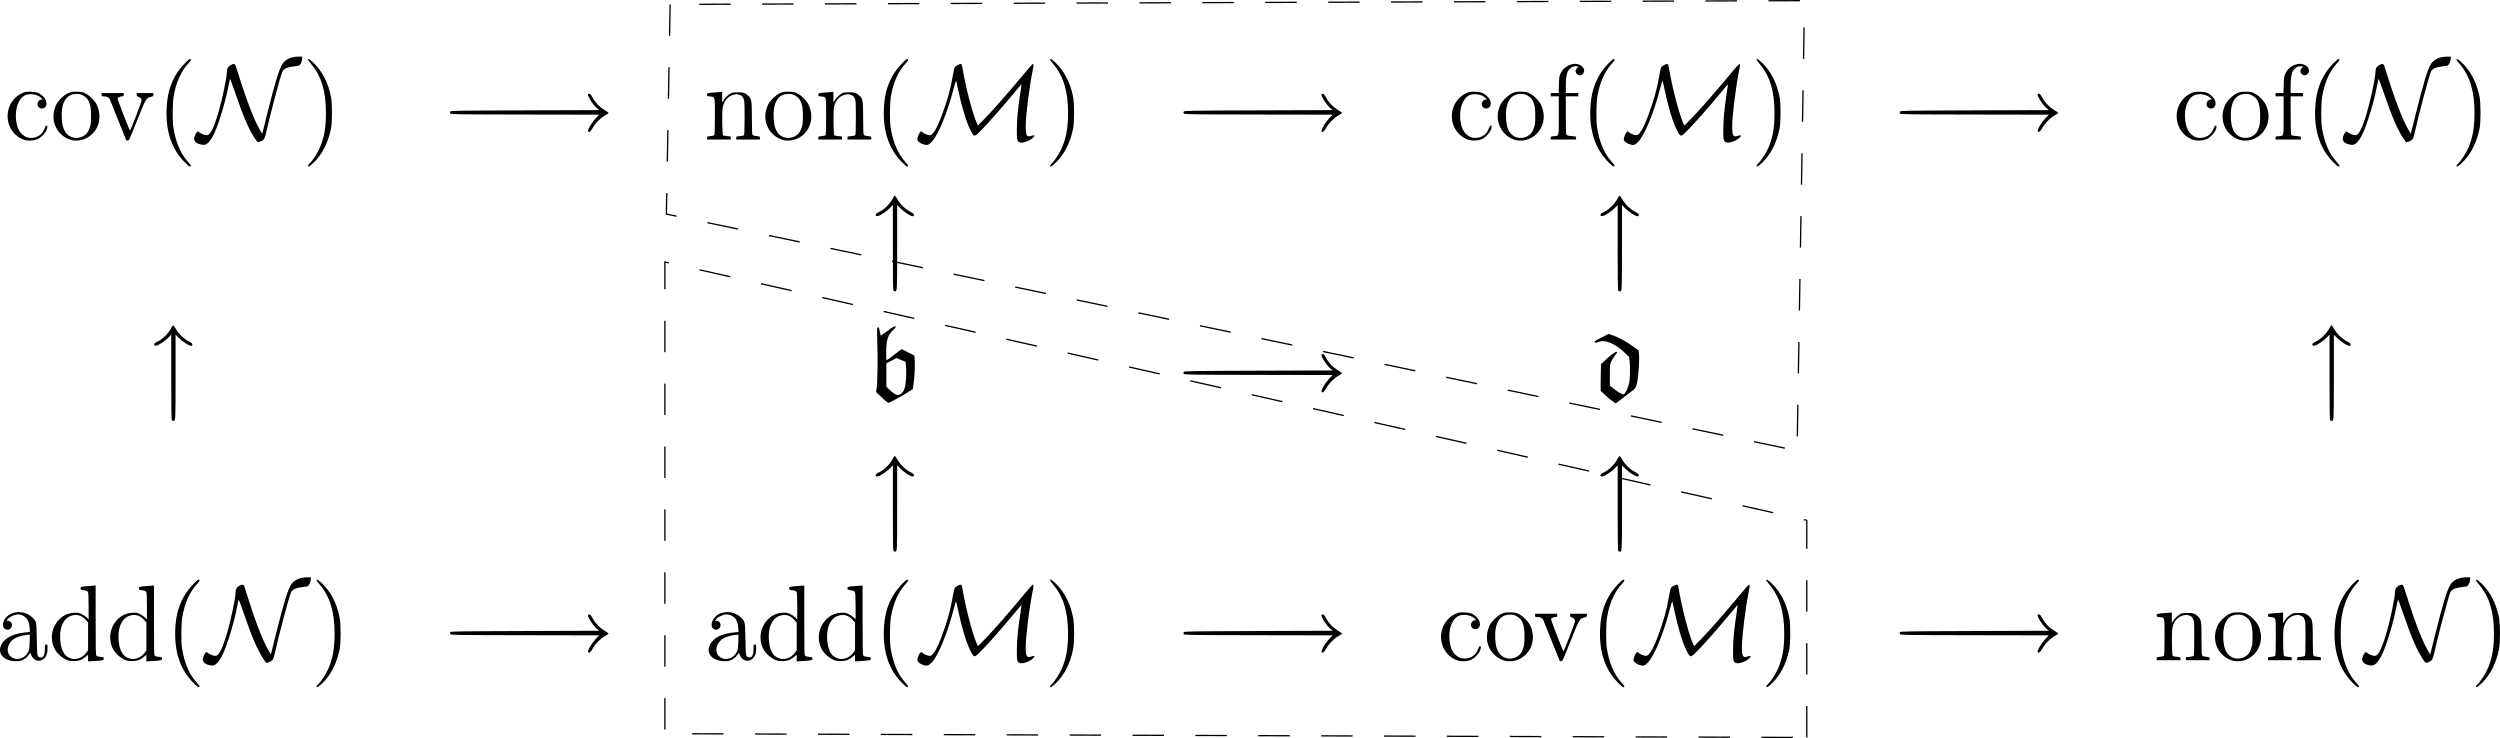 <?xml version="1.0" encoding="UTF-8" standalone="no"?>
<!-- Created with Inkscape (http://www.inkscape.org/) -->
<svg
   xmlns:dc="http://purl.org/dc/elements/1.1/"
   xmlns:cc="http://creativecommons.org/ns#"
   xmlns:rdf="http://www.w3.org/1999/02/22-rdf-syntax-ns#"
   xmlns:svg="http://www.w3.org/2000/svg"
   xmlns="http://www.w3.org/2000/svg"
   xmlns:sodipodi="http://sodipodi.sourceforge.net/DTD/sodipodi-0.dtd"
   xmlns:inkscape="http://www.inkscape.org/namespaces/inkscape"
   width="1907.87"
   height="563.286"
   id="svg2"
   inkscape:label="Pozadí"
   sodipodi:version="0.32"
   inkscape:version="0.46"
   version="1.0"
   sodipodi:docname="cichon-2.svg"
   inkscape:output_extension="org.inkscape.output.svg.inkscape">
  <defs
     id="defs3">
    <inkscape:perspective
       sodipodi:type="inkscape:persp3d"
       inkscape:vp_x="0 : 526.18109 : 1"
       inkscape:vp_y="0 : 1000 : 0"
       inkscape:vp_z="744.09448 : 526.18109 : 1"
       inkscape:persp3d-origin="372.04724 : 350.78739 : 1"
       id="perspective9" />
  </defs>
  <sodipodi:namedview
     id="base"
     pagecolor="#ffffff"
     bordercolor="#666666"
     borderopacity="1.0"
     inkscape:pageopacity="0.0"
     inkscape:pageshadow="2"
     inkscape:zoom="0.35"
     inkscape:cx="-77.75012"
     inkscape:cy="526.18109"
     inkscape:document-units="px"
     inkscape:current-layer="layer1"
     showgrid="false"
     inkscape:window-width="1280"
     inkscape:window-height="811"
     inkscape:window-x="0"
     inkscape:window-y="20"
     borderlayer="false" />
  <g
     inkscape:label="Vrstva 1"
     inkscape:groupmode="layer"
     id="layer1"
     transform="translate(859.982,-171.862)">
    <path
       style="fill:#000000"
       d="M -712.323,693.102 C -722.245,683.15 -726.846,669.853 -726.265,652.811 C -725.868,641.137 -723.303,632.428 -717.829,624.164 C -715.364,620.444 -709.556,614.271 -708.519,614.271 C -707.176,614.271 -707.452,615.236 -709.382,617.282 C -715.238,623.495 -719.063,632.013 -720.89,642.918 C -721.739,647.988 -721.856,661.552 -721.093,666.413 C -719.319,677.701 -715.625,686.43 -710.027,692.564 C -707.52,695.31 -707.122,696.296 -708.519,696.296 C -708.86,696.296 -710.571,694.859 -712.323,693.102 z M -618.408,695.759 C -618.408,695.463 -617.743,694.582 -616.931,693.801 C -614.631,691.59 -610.893,685.726 -609.185,681.653 C -605.934,673.898 -604.651,666.436 -604.65,655.284 C -604.648,638.818 -608.121,627.329 -615.897,618.088 C -617.278,616.446 -618.408,614.916 -618.408,614.687 C -618.408,613.607 -616.817,614.53 -614.046,617.217 C -607.413,623.648 -602.955,632.339 -600.812,643.013 C -599.746,648.325 -599.765,662.507 -600.844,667.649 C -603.104,678.41 -607.535,687.038 -614.046,693.351 C -616.923,696.14 -618.408,696.96 -618.408,695.759 z M -171.538,693.102 C -181.459,683.15 -186.061,669.853 -185.48,652.811 C -185.083,641.137 -182.518,632.428 -177.043,624.164 C -174.579,620.444 -168.77,614.271 -167.734,614.271 C -166.391,614.271 -166.667,615.236 -168.596,617.282 C -174.453,623.495 -178.277,632.013 -180.105,642.918 C -180.954,647.988 -181.071,661.552 -180.307,666.413 C -178.534,677.701 -174.84,686.43 -169.242,692.564 C -166.735,695.31 -166.337,696.296 -167.734,696.296 C -168.074,696.296 -169.786,694.859 -171.538,693.102 z M -58.662,695.759 C -58.662,695.463 -57.997,694.582 -57.185,693.801 C -54.886,691.59 -51.147,685.726 -49.44,681.653 C -46.189,673.898 -44.905,666.436 -44.904,655.284 C -44.902,638.818 -48.376,627.329 -56.151,618.088 C -57.532,616.446 -58.662,614.916 -58.662,614.687 C -58.662,613.607 -57.071,614.53 -54.3,617.217 C -47.667,623.648 -43.209,632.339 -41.067,643.013 C -40.001,648.325 -40.019,662.507 -41.099,667.649 C -43.358,678.41 -47.79,687.038 -54.3,693.351 C -57.177,696.14 -58.662,696.96 -58.662,695.759 z M 375.018,693.102 C 365.096,683.15 360.495,669.853 361.076,652.811 C 361.473,641.137 364.038,632.428 369.512,624.164 C 371.977,620.444 377.785,614.271 378.822,614.271 C 380.165,614.271 379.889,615.236 377.959,617.282 C 372.103,623.495 368.279,632.013 366.451,642.918 C 365.602,647.988 365.485,661.552 366.248,666.413 C 368.022,677.701 371.716,686.43 377.314,692.564 C 379.821,695.31 380.219,696.296 378.822,696.296 C 378.481,696.296 376.77,694.859 375.018,693.102 z M 487.894,695.759 C 487.894,695.463 488.558,694.582 489.371,693.801 C 491.67,691.59 495.408,685.726 497.116,681.653 C 500.367,673.898 501.651,666.436 501.652,655.284 C 501.654,638.818 498.18,627.329 490.405,618.088 C 489.024,616.446 487.894,614.916 487.894,614.687 C 487.894,613.607 489.484,614.53 492.255,617.217 C 498.888,623.648 503.347,632.339 505.489,643.013 C 506.555,648.325 506.537,662.507 505.457,667.649 C 503.198,678.41 498.766,687.038 492.255,693.351 C 489.379,696.14 487.894,696.96 487.894,695.759 z M 935.588,693.102 C 925.666,683.15 921.065,669.853 921.646,652.811 C 922.043,641.137 924.608,632.428 930.083,624.164 C 932.547,620.444 938.356,614.271 939.392,614.271 C 940.735,614.271 940.459,615.236 938.529,617.282 C 932.673,623.495 928.849,632.013 927.021,642.918 C 926.172,647.988 926.055,661.552 926.818,666.413 C 928.592,677.701 932.286,686.43 937.884,692.564 C 940.391,695.31 940.789,696.296 939.392,696.296 C 939.051,696.296 937.34,694.859 935.588,693.102 z M 1029.503,695.759 C 1029.503,695.463 1030.168,694.582 1030.98,693.801 C 1033.28,691.59 1037.018,685.726 1038.726,681.653 C 1041.977,673.898 1043.26,666.436 1043.261,655.284 C 1043.263,638.818 1039.79,627.329 1032.014,618.088 C 1030.633,616.446 1029.503,614.916 1029.503,614.687 C 1029.503,613.607 1031.094,614.53 1033.865,617.217 C 1040.498,623.648 1044.957,632.339 1047.099,643.013 C 1048.165,648.325 1048.146,662.507 1047.067,667.649 C 1044.807,678.41 1040.376,687.038 1033.865,693.351 C 1030.989,696.14 1029.503,696.96 1029.503,695.759 z M -701.325,679.159 C -703.996,678.337 -705.539,676.468 -705.171,674.502 C -704.812,672.592 -703.443,669.938 -702.66,669.638 C -702.318,669.507 -701.626,669.788 -701.121,670.262 C -700.038,671.28 -697.093,672.389 -695.477,672.389 C -693.037,672.389 -690.494,667.483 -687.037,656.108 C -684.051,646.285 -680.242,628.411 -680.233,624.178 C -680.227,621.648 -679.419,620.081 -677.553,618.988 C -675.084,617.541 -674.046,617.753 -673.398,619.836 C -665.746,644.452 -659.821,660.139 -655.192,668.036 L -653.274,671.309 L -649.656,656.763 C -643.57,632.292 -640.363,621.803 -637.769,617.888 C -635.482,614.434 -631.176,612.468 -625.827,612.436 L -622.736,612.417 L -622.81,614.128 C -622.908,616.397 -624.334,619.155 -625.523,619.376 C -626.03,619.47 -628.022,619.751 -629.949,619.999 C -634.298,620.56 -636.904,621.807 -637.837,623.773 C -639.322,626.9 -647.664,658.281 -650.377,670.947 C -650.765,672.76 -651.426,674.733 -651.846,675.331 C -652.564,676.355 -655.249,677.748 -656.503,677.748 C -656.817,677.748 -657.995,676.31 -659.121,674.553 C -663.759,667.316 -667.797,657.877 -673.888,640.033 C -675.977,633.912 -677.787,629.182 -677.909,629.522 C -678.031,629.862 -678.715,633.108 -679.428,636.736 C -681.656,648.061 -687.045,665.465 -690.342,671.977 C -693.046,677.319 -695.57,679.836 -698.165,679.778 C -698.845,679.764 -700.267,679.485 -701.325,679.159 z M -155.116,679.424 C -157.016,678.845 -158.809,677.74 -159.462,676.743 C -160.003,675.918 -160.031,675.461 -159.634,673.969 C -159.055,671.791 -157.705,669.504 -156.998,669.504 C -156.712,669.504 -156.152,669.864 -155.754,670.304 C -154.965,671.176 -151.809,672.389 -150.331,672.389 C -148.106,672.389 -145.122,667.509 -141.509,657.957 C -137.096,646.294 -134.536,637.11 -132.836,626.843 C -132.348,623.896 -131.68,621.061 -131.352,620.543 C -130.631,619.404 -127.415,617.766 -126.551,618.098 C -126.205,618.23 -125.802,619.124 -125.642,620.116 C -123.261,634.805 -118.003,655.26 -114.658,662.845 L -113.687,665.048 L -107.705,658.929 C -101.812,652.9 -90.204,639.625 -78.3,625.297 C -74.956,621.273 -72.065,617.981 -71.874,617.981 C -71.178,617.981 -71.115,619.152 -71.668,621.794 C -74.381,634.734 -77.21,657.307 -77.21,666.005 C -77.21,672.707 -76.352,674.104 -72.979,672.891 C -69.649,671.694 -69.819,673.242 -73.275,675.587 C -75.743,677.263 -79.269,678.33 -81.164,677.974 C -83.756,677.488 -84.015,676.557 -83.982,667.871 C -83.951,660.044 -83.165,651.96 -81.204,639.312 C -80.685,635.968 -80.383,633.372 -80.532,633.541 C -80.682,633.711 -83.369,636.911 -86.505,640.651 C -96.819,652.956 -104.481,661.679 -109.911,667.303 C -116.656,674.286 -116.485,674.269 -119.484,668.301 C -122.677,661.947 -125.98,650.994 -128.939,636.942 C -129.536,634.108 -130.132,631.418 -130.265,630.965 C -130.413,630.456 -131.258,633.061 -132.47,637.766 C -136.984,655.283 -144.125,672.49 -148.935,677.439 C -151.351,679.926 -152.38,680.256 -155.116,679.424 z M 391.44,679.424 C 389.539,678.845 387.747,677.74 387.094,676.743 C 386.553,675.918 386.525,675.461 386.921,673.969 C 387.501,671.791 388.851,669.504 389.558,669.504 C 389.844,669.504 390.404,669.864 390.802,670.304 C 391.591,671.176 394.747,672.389 396.225,672.389 C 398.45,672.389 401.433,667.509 405.047,657.957 C 409.46,646.294 412.019,637.11 413.72,626.843 C 414.208,623.896 414.876,621.061 415.204,620.543 C 415.924,619.404 419.14,617.766 420.005,618.098 C 420.351,618.23 420.753,619.124 420.914,620.116 C 423.295,634.805 428.553,655.26 431.898,662.845 L 432.869,665.048 L 438.85,658.929 C 444.744,652.9 456.352,639.625 468.256,625.297 C 471.599,621.273 474.491,617.981 474.681,617.981 C 475.378,617.981 475.441,619.152 474.888,621.794 C 472.175,634.734 469.345,657.307 469.345,666.005 C 469.345,672.707 470.204,674.104 473.577,672.891 C 476.906,671.694 476.737,673.242 473.281,675.587 C 470.813,677.263 467.287,678.33 465.392,677.974 C 462.8,677.488 462.54,676.557 462.574,667.871 C 462.605,660.044 463.391,651.96 465.352,639.312 C 465.871,635.968 466.173,633.372 466.023,633.541 C 465.874,633.711 463.187,636.911 460.051,640.651 C 449.736,652.956 442.075,661.679 436.644,667.303 C 429.9,674.286 430.071,674.269 427.072,668.301 C 423.879,661.947 420.576,650.994 417.617,636.942 C 417.02,634.108 416.423,631.418 416.291,630.965 C 416.143,630.456 415.298,633.061 414.085,637.766 C 409.571,655.283 402.431,672.49 397.621,677.439 C 395.204,679.926 394.176,680.256 391.44,679.424 z M 946.586,679.159 C 943.915,678.337 942.372,676.468 942.74,674.502 C 943.099,672.592 944.468,669.938 945.251,669.638 C 945.593,669.507 946.285,669.788 946.79,670.262 C 947.873,671.28 950.818,672.389 952.434,672.389 C 954.874,672.389 957.417,667.483 960.875,656.108 C 963.86,646.285 967.669,628.411 967.678,624.178 C 967.684,621.648 968.492,620.081 970.358,618.988 C 972.827,617.541 973.865,617.753 974.513,619.836 C 982.165,644.452 988.09,660.139 992.719,668.036 L 994.637,671.309 L 998.255,656.763 C 1004.341,632.292 1007.548,621.803 1010.142,617.888 C 1012.429,614.434 1016.735,612.468 1022.084,612.436 L 1025.175,612.417 L 1025.101,614.128 C 1025.003,616.397 1023.577,619.155 1022.388,619.376 C 1021.881,619.47 1019.889,619.751 1017.962,619.999 C 1013.613,620.56 1011.008,621.807 1010.074,623.773 C 1008.589,626.9 1000.248,658.281 997.534,670.947 C 997.146,672.76 996.485,674.733 996.065,675.331 C 995.347,676.355 992.662,677.748 991.408,677.748 C 991.094,677.748 989.916,676.31 988.79,674.553 C 984.152,667.316 980.114,657.877 974.023,640.033 C 971.934,633.912 970.124,629.182 970.002,629.522 C 969.88,629.862 969.196,633.108 968.483,636.736 C 966.255,648.061 960.866,665.465 957.569,671.977 C 954.865,677.319 952.342,679.836 949.746,679.778 C 949.066,679.764 947.644,679.485 946.586,679.159 z M -853.146,675.677 C -860.483,673.339 -862.184,666.737 -856.931,660.99 C -853.604,657.349 -848.033,655.194 -840.003,654.442 L -837.165,654.176 L -837.385,650.97 C -837.509,649.151 -837.95,646.983 -838.403,645.959 C -839.958,642.442 -843.747,640.272 -847.359,640.831 C -849.773,641.204 -853.197,642.985 -854.195,644.386 L -855.057,645.597 L -854.054,645.597 C -852.314,645.597 -850.879,647.084 -850.879,648.888 C -850.879,651.019 -852.847,652.809 -854.766,652.425 C -857.878,651.803 -858.652,648.297 -856.491,644.609 C -852.506,637.809 -841.538,637.037 -835.275,643.115 C -832.12,646.177 -832.15,646.034 -831.919,659.406 C -831.698,672.196 -831.57,672.975 -829.61,673.467 C -826.934,674.139 -825.743,672.064 -825.739,666.722 C -825.736,663.81 -825.71,663.734 -824.706,663.734 C -823.708,663.734 -823.675,663.822 -823.678,666.516 C -823.68,669.98 -824.225,672 -825.595,673.628 C -829.255,677.977 -834.823,676.439 -836.644,670.575 C -836.848,669.918 -837.074,670.085 -838.039,671.605 C -839.251,673.515 -841.485,675.221 -843.831,676.029 C -845.901,676.742 -850.331,676.574 -853.146,675.677 z M -844.05,674.257 C -841.523,673.505 -839.565,671.752 -838.4,669.198 C -837.662,667.579 -837.478,666.284 -837.351,661.776 L -837.197,656.314 L -838.577,656.321 C -840.576,656.332 -845.015,657.348 -847.212,658.298 C -850.84,659.867 -853.322,662.811 -853.982,666.329 C -854.613,669.689 -853.045,672.644 -849.866,674.088 C -847.836,675.01 -846.69,675.043 -844.05,674.257 z M -807.894,675.934 C -811.856,674.649 -816.399,670.79 -818.273,667.116 C -822.098,659.619 -820.665,650.466 -814.733,644.513 C -811.669,641.437 -808.02,639.788 -803.679,639.517 C -800.623,639.326 -800.048,639.415 -797.864,640.412 C -796.531,641.021 -794.745,642.196 -793.895,643.023 L -792.349,644.528 L -792.355,634.655 C -792.36,627.58 -792.508,624.49 -792.878,623.752 C -793.306,622.897 -793.833,622.656 -795.963,622.34 C -798.384,621.98 -798.532,621.894 -798.532,620.847 C -798.532,619.594 -798.23,619.52 -790.804,618.978 L -786.991,618.699 L -786.991,645.053 C -786.991,666.676 -786.89,671.546 -786.428,672.177 C -786.017,672.74 -785.184,672.996 -783.337,673.13 C -780.888,673.307 -780.808,673.349 -780.808,674.464 C -780.808,675.811 -781.185,675.905 -788.331,676.34 L -792.761,676.61 L -792.761,674.055 L -792.761,671.501 L -794.482,672.974 C -797.284,675.372 -799.559,676.279 -803.066,676.394 C -804.846,676.453 -806.895,676.258 -807.894,675.934 z M -800.022,674.279 C -797.659,673.568 -795.578,672.032 -793.97,669.812 L -792.761,668.144 L -792.761,657.547 L -792.761,646.95 L -794.46,645.02 C -797.484,641.585 -801.116,640.438 -805.203,641.626 C -811.793,643.542 -815.132,651.415 -813.834,661.977 C -813.102,667.933 -811.076,671.814 -807.809,673.519 C -805.044,674.962 -802.966,675.165 -800.022,674.279 z M -763.379,675.934 C -767.341,674.649 -771.884,670.79 -773.758,667.116 C -777.582,659.619 -776.149,650.466 -770.218,644.513 C -767.153,641.437 -763.504,639.788 -759.163,639.517 C -756.108,639.326 -755.532,639.415 -753.349,640.412 C -752.015,641.021 -750.229,642.196 -749.379,643.023 L -747.833,644.528 L -747.84,634.655 C -747.844,627.58 -747.992,624.49 -748.362,623.752 C -748.79,622.897 -749.317,622.656 -751.447,622.34 C -753.868,621.98 -754.016,621.894 -754.016,620.847 C -754.016,619.594 -753.714,619.52 -746.288,618.978 L -742.475,618.699 L -742.475,645.053 C -742.475,666.676 -742.374,671.546 -741.912,672.177 C -741.501,672.74 -740.668,672.996 -738.821,673.13 C -736.372,673.307 -736.292,673.349 -736.292,674.464 C -736.292,675.811 -736.669,675.905 -743.815,676.34 L -748.246,676.61 L -748.246,674.055 L -748.246,671.501 L -749.966,672.974 C -752.768,675.372 -755.044,676.279 -758.55,676.394 C -760.33,676.453 -762.379,676.258 -763.379,675.934 z M -755.506,674.279 C -753.143,673.568 -751.062,672.032 -749.454,669.812 L -748.246,668.144 L -748.246,657.547 L -748.246,646.95 L -749.945,645.02 C -752.968,641.585 -756.6,640.438 -760.688,641.626 C -767.277,643.542 -770.616,651.415 -769.318,661.977 C -768.586,667.933 -766.56,671.814 -763.293,673.519 C -760.528,674.962 -758.45,675.165 -755.506,674.279 z M -312.361,675.677 C -319.698,673.339 -321.399,666.737 -316.146,660.99 C -312.818,657.349 -307.248,655.194 -299.218,654.442 L -296.38,654.176 L -296.599,650.97 C -296.724,649.151 -297.165,646.983 -297.617,645.959 C -299.173,642.442 -302.962,640.272 -306.573,640.831 C -308.988,641.204 -312.412,642.985 -313.41,644.386 L -314.272,645.597 L -313.269,645.597 C -311.529,645.597 -310.094,647.084 -310.094,648.888 C -310.094,651.019 -312.061,652.809 -313.981,652.425 C -317.093,651.803 -317.867,648.297 -315.705,644.609 C -311.72,637.809 -300.753,637.037 -294.49,643.115 C -291.335,646.177 -291.364,646.034 -291.134,659.406 C -290.913,672.196 -290.785,672.975 -288.825,673.467 C -286.148,674.139 -284.957,672.064 -284.953,666.722 C -284.951,663.81 -284.925,663.734 -283.921,663.734 C -282.923,663.734 -282.89,663.822 -282.892,666.516 C -282.895,669.98 -283.44,672 -284.81,673.628 C -288.47,677.977 -294.038,676.439 -295.859,670.575 C -296.063,669.918 -296.289,670.085 -297.254,671.605 C -298.465,673.515 -300.699,675.221 -303.046,676.029 C -305.116,676.742 -309.545,676.574 -312.361,675.677 z M -303.265,674.257 C -300.738,673.505 -298.78,671.752 -297.615,669.198 C -296.876,667.579 -296.693,666.284 -296.566,661.776 L -296.411,656.314 L -297.791,656.321 C -299.791,656.332 -304.23,657.348 -306.427,658.298 C -310.055,659.867 -312.537,662.811 -313.197,666.329 C -313.827,669.689 -312.26,672.644 -309.081,674.088 C -307.05,675.01 -305.905,675.043 -303.265,674.257 z M -267.109,675.934 C -271.071,674.649 -275.614,670.79 -277.488,667.116 C -281.313,659.619 -279.879,650.466 -273.948,644.513 C -270.883,641.437 -267.234,639.788 -262.894,639.517 C -259.838,639.326 -259.263,639.415 -257.079,640.412 C -255.746,641.021 -253.96,642.196 -253.11,643.023 L -251.564,644.528 L -251.57,634.655 C -251.575,627.58 -251.723,624.49 -252.093,623.752 C -252.521,622.897 -253.048,622.656 -255.178,622.34 C -257.599,621.98 -257.747,621.894 -257.747,620.847 C -257.747,619.594 -257.445,619.52 -250.018,618.978 L -246.206,618.699 L -246.206,645.053 C -246.206,666.676 -246.105,671.546 -245.643,672.177 C -245.232,672.74 -244.399,672.996 -242.552,673.13 C -240.102,673.307 -240.023,673.349 -240.023,674.464 C -240.023,675.811 -240.399,675.905 -247.545,676.34 L -251.976,676.61 L -251.976,674.055 L -251.976,671.501 L -253.697,672.974 C -256.498,675.372 -258.774,676.279 -262.281,676.394 C -264.06,676.453 -266.109,676.258 -267.109,675.934 z M -259.236,674.279 C -256.874,673.568 -254.793,672.032 -253.185,669.812 L -251.976,668.144 L -251.976,657.547 L -251.976,646.95 L -253.675,645.02 C -256.699,641.585 -260.33,640.438 -264.418,641.626 C -271.008,643.542 -274.347,651.415 -273.049,661.977 C -272.317,667.933 -270.291,671.814 -267.024,673.519 C -264.258,674.962 -262.181,675.165 -259.236,674.279 z M -222.593,675.934 C -226.555,674.649 -231.098,670.79 -232.972,667.116 C -236.797,659.619 -235.364,650.466 -229.432,644.513 C -226.368,641.437 -222.718,639.788 -218.378,639.517 C -215.322,639.326 -214.747,639.415 -212.563,640.412 C -211.23,641.021 -209.444,642.196 -208.594,643.023 L -207.048,644.528 L -207.054,634.655 C -207.059,627.58 -207.207,624.49 -207.577,623.752 C -208.005,622.897 -208.532,622.656 -210.662,622.34 C -213.083,621.98 -213.231,621.894 -213.231,620.847 C -213.231,619.594 -212.929,619.52 -205.503,618.978 L -201.69,618.699 L -201.69,645.053 C -201.69,666.676 -201.589,671.546 -201.127,672.177 C -200.716,672.74 -199.883,672.996 -198.036,673.13 C -195.586,673.307 -195.507,673.349 -195.507,674.464 C -195.507,675.811 -195.883,675.905 -203.03,676.34 L -207.46,676.61 L -207.46,674.055 L -207.46,671.501 L -209.181,672.974 C -211.983,675.372 -214.258,676.279 -217.765,676.394 C -219.544,676.453 -221.594,676.258 -222.593,675.934 z M -214.721,674.279 C -212.358,673.568 -210.277,672.032 -208.669,669.812 L -207.46,668.144 L -207.46,657.547 L -207.46,646.95 L -209.159,645.02 C -212.183,641.585 -215.815,640.438 -219.902,641.626 C -226.492,643.542 -229.831,651.415 -228.533,661.977 C -227.801,667.933 -225.775,671.814 -222.508,673.519 C -219.743,674.962 -217.665,675.165 -214.721,674.279 z M 251.848,675.738 C 242.833,672.391 237.876,662.479 240.391,652.825 C 241.805,647.396 245.508,642.831 250.363,640.531 C 252.896,639.331 253.518,639.209 257.071,639.209 C 261.614,639.209 264.022,640.065 266.702,642.629 C 268.6,644.446 269.436,646.222 269.436,648.433 C 269.436,651.55 265.896,653.18 263.613,651.114 C 261.475,649.179 262.874,645.254 265.727,645.187 C 266.736,645.163 266.727,645.135 265.246,643.758 C 262.427,641.136 256.541,640.249 253.08,641.924 C 247.922,644.421 245.12,652.494 246.31,661.431 C 246.935,666.125 248.362,669.382 250.763,671.595 C 253.068,673.721 254.816,674.45 257.602,674.45 C 262.133,674.45 265.957,672.044 267.549,668.19 C 268.623,665.592 268.826,665.242 269.362,665.063 C 270.233,664.773 270.376,666.198 269.663,668.065 C 268.718,670.539 265.654,673.849 263.092,675.164 C 260.225,676.636 254.987,676.904 251.848,675.738 z M 287.361,675.794 C 276.381,671.87 271.662,659.83 276.879,649.053 C 278.346,646.021 282.294,642.103 285.443,640.553 C 287.975,639.306 288.474,639.209 292.304,639.209 C 295.938,639.209 296.722,639.343 298.827,640.33 C 302.091,641.859 306.113,645.798 307.698,649.019 C 312.622,659.023 308.88,670.449 299.195,674.981 C 295.688,676.622 290.648,676.968 287.361,675.794 z M 296.972,673.383 C 299.793,671.977 301.416,669.938 302.52,666.413 C 303.274,664.004 303.424,662.54 303.428,657.551 C 303.436,648.518 301.887,644.547 297.402,642.094 C 295.551,641.082 294.735,640.89 292.312,640.898 C 284.388,640.924 280.432,647.538 281.119,659.612 C 281.41,664.729 282.15,667.467 283.97,670.169 C 286.743,674.287 292.368,675.677 296.972,673.383 z M 330.262,676.146 C 330.138,675.945 327.364,669.036 324.098,660.792 C 320.831,652.548 317.925,645.294 317.639,644.671 C 317.082,643.461 315.255,642.719 312.819,642.714 C 311.606,642.712 311.479,642.595 311.479,641.476 L 311.479,640.239 L 319.929,640.239 L 328.379,640.239 L 328.379,641.476 C 328.379,642.499 328.211,642.712 327.41,642.712 C 325.956,642.712 323.941,643.514 323.679,644.197 C 323.438,644.827 332.893,669.249 333.242,668.9 C 333.772,668.37 341.981,646.96 341.981,646.109 C 341.981,644.566 341.279,643.641 339.717,643.125 C 338.503,642.725 338.271,642.455 338.271,641.444 L 338.271,640.239 L 344.66,640.239 L 351.049,640.239 L 351.049,641.435 C 351.049,642.527 350.873,642.672 348.999,643.122 C 345.546,643.95 345.187,644.563 338.916,660.329 C 335.781,668.209 332.959,675.074 332.643,675.584 C 332.07,676.51 330.689,676.836 330.262,676.146 z M 842.985,675.794 C 832.005,671.87 827.286,659.83 832.503,649.053 C 833.97,646.021 837.918,642.103 841.066,640.553 C 843.599,639.306 844.098,639.209 847.928,639.209 C 851.561,639.209 852.346,639.343 854.451,640.33 C 857.715,641.859 861.737,645.798 863.322,649.019 C 868.246,659.023 864.503,670.449 854.819,674.981 C 851.312,676.622 846.272,676.968 842.985,675.794 z M 852.596,673.383 C 855.417,671.977 857.039,669.938 858.143,666.413 C 858.898,664.004 859.048,662.54 859.052,657.551 C 859.06,648.518 857.511,644.547 853.026,642.094 C 851.175,641.082 850.359,640.89 847.936,640.898 C 840.012,640.924 836.055,647.538 836.743,659.612 C 837.034,664.729 837.774,667.467 839.593,670.169 C 842.366,674.287 847.991,675.677 852.596,673.383 z M 785.903,674.508 C 785.903,673.363 785.978,673.321 788.423,673.1 C 789.81,672.974 791.155,672.661 791.412,672.404 C 791.742,672.074 791.879,667.883 791.879,658.163 C 791.879,642.418 792.073,643.234 788.235,642.838 C 786.025,642.609 785.903,642.538 785.903,641.465 C 785.903,640.202 786.045,640.169 793.837,639.587 L 797.444,639.317 L 797.444,643.362 L 797.444,647.408 L 798.608,645.575 C 799.895,643.549 802.102,641.467 804.147,640.35 C 805.158,639.797 806.43,639.621 809.397,639.621 C 813.712,639.621 815.079,640.093 817.549,642.438 C 819.863,644.635 820.114,646.312 820.114,659.608 C 820.114,668.602 820.241,671.581 820.647,672.136 C 821.016,672.641 821.963,672.935 823.738,673.096 C 826.225,673.322 826.297,673.361 826.297,674.508 L 826.297,675.687 L 817.229,675.687 L 808.161,675.687 L 808.161,674.507 C 808.161,673.349 808.213,673.322 810.878,673.109 C 812.372,672.989 813.81,672.675 814.072,672.413 C 814.413,672.071 814.549,668.267 814.549,659.075 C 814.549,646.808 814.509,646.128 813.668,644.31 C 812.927,642.706 812.477,642.285 810.837,641.659 C 809.169,641.022 808.566,640.981 806.673,641.378 C 802.015,642.355 798.772,646.015 797.844,651.342 C 797.225,654.896 797.451,671.74 798.127,672.414 C 798.39,672.676 799.827,672.989 801.322,673.109 C 803.986,673.322 804.039,673.349 804.039,674.507 L 804.039,675.687 L 794.971,675.687 L 785.903,675.687 L 785.903,674.508 z M 870.813,674.508 C 870.813,673.363 870.888,673.321 873.333,673.1 C 874.72,672.974 876.065,672.661 876.322,672.404 C 876.652,672.074 876.789,667.883 876.789,658.163 C 876.789,642.418 876.983,643.234 873.145,642.838 C 870.935,642.609 870.813,642.538 870.813,641.465 C 870.813,640.202 870.955,640.169 878.747,639.587 L 882.354,639.317 L 882.354,643.362 L 882.354,647.408 L 883.518,645.575 C 884.805,643.549 887.012,641.467 889.057,640.35 C 890.068,639.797 891.34,639.621 894.307,639.621 C 898.622,639.621 899.988,640.093 902.459,642.438 C 904.773,644.635 905.024,646.312 905.024,659.608 C 905.024,668.602 905.15,671.581 905.556,672.136 C 905.926,672.641 906.873,672.935 908.648,673.096 C 911.134,673.322 911.207,673.361 911.207,674.508 L 911.207,675.687 L 902.139,675.687 L 893.07,675.687 L 893.07,674.507 C 893.07,673.349 893.123,673.322 895.788,673.109 C 897.282,672.989 898.72,672.675 898.982,672.413 C 899.323,672.071 899.459,668.267 899.459,659.075 C 899.459,646.808 899.419,646.128 898.578,644.31 C 897.837,642.706 897.387,642.285 895.747,641.659 C 894.079,641.022 893.476,640.981 891.583,641.378 C 886.925,642.355 883.682,646.015 882.754,651.342 C 882.135,654.896 882.361,671.74 883.037,672.414 C 883.299,672.676 884.737,672.989 886.231,673.109 C 888.896,673.322 888.949,673.349 888.949,674.507 L 888.949,675.687 L 879.881,675.687 L 870.813,675.687 L 870.813,674.508 z M -411.216,669.33 C -411.647,668.208 -408.534,662.916 -405.588,659.761 L -402.757,656.729 L -459.324,656.625 C -512.683,656.526 -515.916,656.479 -516.345,655.799 C -516.677,655.273 -516.677,654.882 -516.345,654.356 C -515.917,653.677 -512.616,653.623 -459.26,653.429 L -402.63,653.223 L -403.969,652.218 C -406.828,650.074 -411.747,642.62 -411.216,641.238 C -411.079,640.881 -410.596,640.662 -410.101,640.732 C -409.492,640.82 -408.728,641.783 -407.579,643.913 C -405.564,647.646 -402.283,651.023 -398.512,653.244 C -396.953,654.162 -395.623,655.09 -395.557,655.305 C -395.491,655.52 -396.71,656.412 -398.266,657.287 C -401.896,659.329 -405.674,663.162 -407.668,666.825 C -409.251,669.731 -410.676,670.737 -411.216,669.33 z M 148.53,669.33 C 148.099,668.208 151.211,662.916 154.157,659.761 L 156.989,656.729 L 100.422,656.625 C 47.063,656.526 43.83,656.479 43.4,655.799 C 43.069,655.273 43.069,654.882 43.4,654.356 C 43.829,653.677 47.13,653.623 100.486,653.429 L 157.116,653.223 L 155.776,652.218 C 152.918,650.074 147.999,642.62 148.53,641.238 C 148.667,640.881 149.15,640.662 149.645,640.732 C 150.254,640.82 151.018,641.783 152.167,643.913 C 154.181,647.646 157.462,651.023 161.233,653.244 C 162.793,654.162 164.123,655.09 164.189,655.305 C 164.255,655.52 163.036,656.412 161.48,657.287 C 157.85,659.329 154.072,663.162 152.077,666.825 C 150.495,669.731 149.07,670.737 148.53,669.33 z M 695.085,669.33 C 694.655,668.208 697.767,662.916 700.713,659.761 L 703.545,656.729 L 646.978,656.625 C 593.619,656.526 590.385,656.479 589.956,655.799 C 589.624,655.273 589.624,654.882 589.956,654.356 C 590.385,653.677 593.685,653.623 647.042,653.429 L 703.672,653.223 L 702.332,652.218 C 699.474,650.074 694.555,642.62 695.085,641.238 C 695.222,640.881 695.706,640.662 696.201,640.732 C 696.81,640.82 697.573,641.783 698.723,643.913 C 700.737,647.646 704.018,651.023 707.789,653.244 C 709.349,654.162 710.678,655.09 710.745,655.305 C 710.811,655.52 709.591,656.412 708.035,657.287 C 704.406,659.329 700.627,663.162 698.633,666.825 C 697.051,669.731 695.625,670.737 695.085,669.33 z M -178.113,592.343 C -178.489,591.967 -178.608,584.085 -178.608,559.386 L -178.608,526.924 L -180.551,529.002 C -182.766,531.369 -188.002,534.957 -189.828,535.358 C -192.511,535.948 -192.355,533.675 -189.636,532.554 C -185.538,530.864 -180.642,526.074 -178.474,521.633 C -178.004,520.67 -177.394,519.881 -177.118,519.881 C -176.843,519.881 -175.92,521.133 -175.067,522.664 C -172.997,526.377 -169.245,530.037 -165.521,531.974 C -163.05,533.259 -162.532,533.703 -162.532,534.536 C -162.532,535.294 -162.753,535.544 -163.42,535.544 C -164.986,535.544 -169.662,532.587 -172.528,529.784 L -175.31,527.063 L -175.31,559.456 C -175.31,593.049 -175.3,592.838 -176.959,592.838 C -177.322,592.838 -177.841,592.615 -178.113,592.343 z M 375.038,592.343 C 374.661,591.967 374.543,584.085 374.543,559.386 L 374.543,526.924 L 372.6,529.002 C 370.385,531.369 365.148,534.957 363.322,535.358 C 360.64,535.948 360.796,533.675 363.515,532.554 C 367.613,530.864 372.509,526.074 374.677,521.633 C 375.147,520.67 375.757,519.881 376.033,519.881 C 376.308,519.881 377.231,521.133 378.084,522.664 C 380.154,526.377 383.906,530.037 387.63,531.974 C 390.101,533.259 390.618,533.703 390.618,534.536 C 390.618,535.294 390.397,535.544 389.731,535.544 C 388.165,535.544 383.489,532.587 380.623,529.784 L 377.841,527.063 L 377.841,559.456 C 377.841,593.049 377.851,592.838 376.192,592.838 C 375.829,592.838 375.31,592.615 375.038,592.343 z M -728.791,492.595 C -729.167,492.218 -729.285,484.337 -729.285,459.638 L -729.285,427.175 L -731.229,429.253 C -733.443,431.621 -738.68,435.209 -740.506,435.61 C -743.189,436.199 -743.033,433.927 -740.314,432.806 C -736.216,431.116 -731.319,426.325 -729.152,421.885 C -728.681,420.921 -728.071,420.133 -727.796,420.133 C -727.52,420.133 -726.597,421.385 -725.744,422.915 C -723.675,426.628 -719.922,430.288 -716.198,432.225 C -713.727,433.511 -713.21,433.954 -713.21,434.788 C -713.21,435.545 -713.431,435.796 -714.098,435.796 C -715.664,435.796 -720.339,432.839 -723.206,430.036 L -725.988,427.315 L -725.988,459.707 C -725.988,493.301 -725.977,493.089 -727.636,493.089 C -727.999,493.089 -728.519,492.867 -728.791,492.595 z M 918.296,492.595 C 917.92,492.218 917.802,484.337 917.802,459.638 L 917.802,427.175 L 915.858,429.253 C 913.643,431.621 908.407,435.209 906.581,435.61 C 903.898,436.199 904.054,433.927 906.773,432.806 C 910.871,431.116 915.767,426.325 917.935,421.885 C 918.405,420.921 919.015,420.133 919.291,420.133 C 919.566,420.133 920.489,421.385 921.342,422.915 C 923.412,426.628 927.164,430.288 930.888,432.225 C 933.36,433.511 933.877,433.954 933.877,434.788 C 933.877,435.545 933.656,435.796 932.989,435.796 C 931.423,435.796 926.748,432.839 923.881,430.036 L 921.099,427.315 L 921.099,459.707 C 921.099,493.301 921.109,493.089 919.45,493.089 C 919.088,493.089 918.568,492.867 918.296,492.595 z M 370.421,477.869 C 368.948,476.839 366.352,474.666 364.654,473.041 L 361.566,470.086 L 361.563,464.173 C 361.561,460.921 361.626,456.333 361.708,453.978 L 361.857,449.696 L 364.549,447.177 C 368.869,443.133 372.586,440.33 373.629,440.33 C 374.533,440.33 374.476,440.48 372.692,442.799 C 371.647,444.157 370.291,446.336 369.679,447.642 C 368.59,449.965 368.567,450.188 368.567,457.997 L 368.567,465.978 L 370.49,467.719 C 372.891,469.893 378.052,472.992 378.975,472.814 C 380.047,472.607 381.451,470.202 382.634,466.542 C 383.547,463.72 383.744,462.223 383.918,456.817 C 384.038,453.052 383.932,449.159 383.659,447.337 L 383.195,444.246 L 380.189,441.329 C 372.592,433.959 364.803,430.704 359.925,432.862 C 358.419,433.528 357.805,433.628 357.38,433.275 C 357.071,433.019 356.819,432.661 356.819,432.478 C 356.819,432.296 359.251,430.911 362.222,429.4 L 367.625,426.653 L 370.775,427.769 C 376.085,429.65 380.471,432.067 386.778,436.587 L 390.563,439.299 L 390.856,442.391 C 391.212,446.134 390.419,458.808 389.582,462.777 C 388.499,467.91 388.402,468.064 384.312,471.15 C 382.226,472.723 378.851,475.301 376.81,476.877 L 373.101,479.744 L 370.421,477.869 z M -186.986,475.245 L -191.448,471.038 L -190.996,468.358 C -190.318,464.342 -190.042,446.118 -190.468,433.529 C -190.802,423.677 -190.772,422.34 -190.207,421.881 C -189.371,421.201 -189.167,421.598 -188.507,425.182 C -188.225,426.712 -187.896,427.964 -187.776,427.964 C -187.656,427.964 -185.259,426.278 -182.449,424.217 C -178.142,421.056 -177.242,420.551 -176.712,420.991 C -176.167,421.444 -176.385,421.802 -178.35,423.675 C -182.443,427.577 -183.569,431.087 -183.684,440.306 C -183.726,443.681 -183.631,446.572 -183.473,446.731 C -183.315,446.889 -181.304,445.505 -179.005,443.656 C -176.706,441.806 -174.145,439.844 -173.315,439.296 L -171.807,438.299 L -167,440.756 L -162.194,443.213 L -161.901,446.733 C -161.585,450.531 -162.223,461.982 -162.989,466.237 L -163.46,468.856 L -166.85,471.042 C -170.637,473.486 -180.425,478.882 -181.699,479.228 C -182.328,479.4 -183.579,478.458 -186.986,475.245 z M -172.376,472.446 C -170.901,471.395 -169.802,469.302 -169.147,466.297 C -168.478,463.225 -168.183,455.284 -168.589,451.261 L -168.921,447.973 L -172.386,446.54 L -175.851,445.107 L -179.702,447.11 L -183.554,449.114 L -183.554,458.029 L -183.554,466.944 L -181.39,469.055 C -177.058,473.282 -174.763,474.145 -172.376,472.446 z M 148.53,470.657 C 148.099,469.535 151.211,464.243 154.157,461.089 L 156.989,458.057 L 100.422,457.952 C 47.063,457.854 43.83,457.807 43.4,457.126 C 43.069,456.6 43.069,456.21 43.4,455.684 C 43.829,455.004 47.13,454.951 100.486,454.756 L 157.116,454.55 L 155.776,453.545 C 152.918,451.401 147.999,443.948 148.53,442.565 C 148.667,442.208 149.15,441.989 149.645,442.06 C 150.254,442.147 151.018,443.11 152.167,445.24 C 154.181,448.974 157.462,452.35 161.233,454.571 C 162.793,455.49 164.123,456.417 164.189,456.632 C 164.255,456.847 163.036,457.739 161.48,458.615 C 157.85,460.656 154.072,464.489 152.077,468.152 C 150.495,471.058 149.07,472.065 148.53,470.657 z M -178.113,393.671 C -178.489,393.294 -178.608,385.413 -178.608,360.714 L -178.608,328.251 L -180.551,330.329 C -182.766,332.697 -188.002,336.285 -189.828,336.686 C -192.511,337.275 -192.355,335.002 -189.636,333.881 C -185.538,332.192 -180.642,327.401 -178.474,322.961 C -178.004,321.997 -177.394,321.209 -177.118,321.209 C -176.843,321.209 -175.92,322.461 -175.067,323.991 C -172.997,327.704 -169.245,331.364 -165.521,333.301 C -163.05,334.587 -162.532,335.03 -162.532,335.864 C -162.532,336.621 -162.753,336.872 -163.42,336.872 C -164.986,336.872 -169.662,333.915 -172.528,331.112 L -175.31,328.391 L -175.31,360.783 C -175.31,394.376 -175.3,394.165 -176.959,394.165 C -177.322,394.165 -177.841,393.943 -178.113,393.671 z M 375.038,393.671 C 374.661,393.294 374.543,385.413 374.543,360.714 L 374.543,328.251 L 372.6,330.329 C 370.385,332.697 365.148,336.285 363.322,336.686 C 360.64,337.275 360.796,335.002 363.515,333.881 C 367.613,332.192 372.509,327.401 374.677,322.961 C 375.147,321.997 375.757,321.209 376.033,321.209 C 376.308,321.209 377.231,322.461 378.084,323.991 C 380.154,327.704 383.906,331.364 387.63,333.301 C 390.101,334.587 390.618,335.03 390.618,335.864 C 390.618,336.621 390.397,336.872 389.731,336.872 C 388.165,336.872 383.489,333.915 380.623,331.112 L 377.841,328.391 L 377.841,360.783 C 377.841,394.376 377.851,394.165 376.192,394.165 C 375.829,394.165 375.31,393.943 375.038,393.671 z M -718.918,295.756 C -728.84,285.805 -733.441,272.508 -732.86,255.465 C -732.463,243.791 -729.898,235.083 -724.424,226.819 C -721.959,223.099 -716.151,216.926 -715.114,216.926 C -713.771,216.926 -714.047,217.891 -715.976,219.937 C -721.833,226.149 -725.657,234.668 -727.485,245.573 C -728.334,250.643 -728.451,264.207 -727.688,269.068 C -725.914,280.355 -722.22,289.085 -716.622,295.218 C -714.115,297.965 -713.717,298.951 -715.114,298.951 C -715.455,298.951 -717.166,297.513 -718.918,295.756 z M -625.003,298.413 C -625.003,298.118 -624.338,297.237 -623.526,296.456 C -621.226,294.245 -617.488,288.381 -615.78,284.308 C -612.529,276.553 -611.246,269.091 -611.245,257.939 C -611.243,241.473 -614.716,229.984 -622.491,220.742 C -623.873,219.101 -625.003,217.57 -625.003,217.342 C -625.003,216.262 -623.412,217.184 -620.641,219.871 C -614.008,226.303 -609.549,234.994 -607.407,245.668 C -606.341,250.98 -606.36,265.162 -607.439,270.304 C -609.699,281.065 -614.13,289.693 -620.641,296.006 C -623.518,298.795 -625.003,299.615 -625.003,298.413 z M -171.538,295.756 C -181.459,285.805 -186.061,272.508 -185.48,255.465 C -185.083,243.791 -182.518,235.083 -177.043,226.819 C -174.579,223.099 -168.77,216.926 -167.734,216.926 C -166.391,216.926 -166.667,217.891 -168.596,219.937 C -174.453,226.149 -178.277,234.668 -180.105,245.573 C -180.954,250.643 -181.071,264.207 -180.307,269.068 C -178.534,280.355 -174.84,289.085 -169.242,295.218 C -166.735,297.965 -166.337,298.951 -167.734,298.951 C -168.074,298.951 -169.786,297.513 -171.538,295.756 z M -58.662,298.413 C -58.662,298.118 -57.997,297.237 -57.185,296.456 C -54.886,294.245 -51.147,288.381 -49.44,284.308 C -46.189,276.553 -44.905,269.091 -44.904,257.939 C -44.902,241.473 -48.376,229.984 -56.151,220.742 C -57.532,219.101 -58.662,217.57 -58.662,217.342 C -58.662,216.262 -57.071,217.184 -54.3,219.871 C -47.667,226.303 -43.209,234.994 -41.067,245.668 C -40.001,250.98 -40.019,265.162 -41.099,270.304 C -43.358,281.065 -47.79,289.693 -54.3,296.006 C -57.177,298.795 -58.662,299.615 -58.662,298.413 z M 367.599,295.756 C 357.677,285.805 353.076,272.508 353.656,255.465 C 354.054,243.791 356.619,235.083 362.093,226.819 C 364.557,223.099 370.366,216.926 371.402,216.926 C 372.746,216.926 372.469,217.891 370.54,219.937 C 364.683,226.149 360.859,234.668 359.032,245.573 C 358.182,250.643 358.065,264.207 358.829,269.068 C 360.603,280.355 364.297,289.085 369.895,295.218 C 372.402,297.965 372.8,298.951 371.402,298.951 C 371.062,298.951 369.35,297.513 367.599,295.756 z M 480.474,298.413 C 480.474,298.118 481.139,297.237 481.952,296.456 C 484.251,294.245 487.989,288.381 489.697,284.308 C 492.948,276.553 494.231,269.091 494.233,257.939 C 494.234,241.473 490.761,229.984 482.986,220.742 C 481.605,219.101 480.474,217.57 480.474,217.342 C 480.474,216.262 482.065,217.184 484.836,219.871 C 491.469,226.303 495.928,234.994 498.07,245.668 C 499.136,250.98 499.117,265.162 498.038,270.304 C 495.778,281.065 491.347,289.693 484.836,296.006 C 481.96,298.795 480.474,299.615 480.474,298.413 z M 920.75,295.756 C 910.828,285.805 906.227,272.508 906.807,255.465 C 907.205,243.791 909.769,235.083 915.244,226.819 C 917.708,223.099 923.517,216.926 924.553,216.926 C 925.896,216.926 925.62,217.891 923.691,219.937 C 917.834,226.149 914.01,234.668 912.183,245.573 C 911.333,250.643 911.216,264.207 911.98,269.068 C 913.754,280.355 917.447,289.085 923.046,295.218 C 925.552,297.965 925.951,298.951 924.553,298.951 C 924.213,298.951 922.501,297.513 920.75,295.756 z M 1014.665,298.413 C 1014.665,298.118 1015.33,297.237 1016.142,296.456 C 1018.441,294.245 1022.179,288.381 1023.887,284.308 C 1027.138,276.553 1028.421,269.091 1028.423,257.939 C 1028.425,241.473 1024.951,229.984 1017.176,220.742 C 1015.795,219.101 1014.665,217.57 1014.665,217.342 C 1014.665,216.262 1016.255,217.184 1019.027,219.871 C 1025.659,226.303 1030.118,234.994 1032.26,245.668 C 1033.326,250.98 1033.308,265.162 1032.228,270.304 C 1029.969,281.065 1025.537,289.693 1019.027,296.006 C 1016.15,298.795 1014.665,299.615 1014.665,298.413 z M -707.92,281.814 C -710.591,280.992 -712.134,279.123 -711.766,277.157 C -711.407,275.246 -710.038,272.593 -709.255,272.293 C -708.913,272.162 -708.221,272.443 -707.716,272.917 C -706.633,273.934 -703.688,275.044 -702.072,275.044 C -699.632,275.044 -697.089,270.138 -693.631,258.763 C -690.646,248.94 -686.837,231.066 -686.828,226.833 C -686.822,224.303 -686.014,222.736 -684.148,221.643 C -681.679,220.196 -680.641,220.407 -679.993,222.491 C -672.341,247.107 -666.416,262.793 -661.787,270.691 L -659.869,273.963 L -656.251,259.418 C -650.165,234.947 -646.958,224.458 -644.364,220.542 C -642.077,217.089 -637.771,215.123 -632.422,215.09 L -629.331,215.071 L -629.405,216.783 C -629.503,219.052 -630.929,221.81 -632.118,222.031 C -632.625,222.125 -634.617,222.406 -636.544,222.654 C -640.893,223.215 -643.498,224.462 -644.432,226.428 C -645.917,229.554 -654.259,260.936 -656.972,273.602 C -657.36,275.415 -658.021,277.388 -658.441,277.986 C -659.159,279.01 -661.844,280.403 -663.098,280.403 C -663.412,280.403 -664.59,278.965 -665.716,277.208 C -670.354,269.97 -674.391,260.531 -680.483,242.688 C -682.572,236.567 -684.382,231.837 -684.504,232.177 C -684.626,232.517 -685.31,235.763 -686.023,239.39 C -688.251,250.716 -693.64,268.12 -696.937,274.632 C -699.641,279.974 -702.164,282.49 -704.76,282.433 C -705.44,282.418 -706.862,282.14 -707.92,281.814 z M -155.116,282.078 C -157.016,281.5 -158.809,280.395 -159.462,279.398 C -160.003,278.573 -160.031,278.115 -159.634,276.624 C -159.055,274.446 -157.705,272.159 -156.998,272.159 C -156.712,272.159 -156.152,272.519 -155.754,272.959 C -154.965,273.83 -151.809,275.044 -150.331,275.044 C -148.106,275.044 -145.122,270.164 -141.509,260.612 C -137.096,248.948 -134.536,239.765 -132.836,229.498 C -132.348,226.551 -131.68,223.716 -131.352,223.197 C -130.631,222.059 -127.415,220.421 -126.551,220.752 C -126.205,220.885 -125.802,221.779 -125.642,222.771 C -123.261,237.459 -118.003,257.915 -114.658,265.5 L -113.687,267.702 L -107.705,261.584 C -101.812,255.555 -90.204,242.28 -78.3,227.952 C -74.956,223.928 -72.065,220.636 -71.874,220.636 C -71.178,220.636 -71.115,221.807 -71.668,224.449 C -74.381,237.389 -77.21,259.962 -77.21,268.66 C -77.21,275.362 -76.352,276.759 -72.979,275.546 C -69.649,274.349 -69.819,275.897 -73.275,278.242 C -75.743,279.918 -79.269,280.984 -81.164,280.629 C -83.756,280.143 -84.015,279.212 -83.982,270.525 C -83.951,262.698 -83.165,254.615 -81.204,241.967 C -80.685,238.623 -80.383,236.026 -80.532,236.196 C -80.682,236.366 -83.369,239.565 -86.505,243.306 C -96.819,255.611 -104.481,264.334 -109.911,269.958 C -116.656,276.941 -116.485,276.923 -119.484,270.956 C -122.677,264.602 -125.98,253.648 -128.939,239.596 C -129.536,236.763 -130.132,234.073 -130.265,233.62 C -130.413,233.111 -131.258,235.716 -132.47,240.421 C -136.984,257.938 -144.125,275.144 -148.935,280.093 C -151.351,282.58 -152.38,282.911 -155.116,282.078 z M 384.021,282.078 C 382.12,281.5 380.328,280.395 379.674,279.398 C 379.134,278.573 379.105,278.115 379.502,276.624 C 380.081,274.446 381.432,272.159 382.138,272.159 C 382.425,272.159 382.985,272.519 383.383,272.959 C 384.172,273.83 387.328,275.044 388.805,275.044 C 391.031,275.044 394.014,270.164 397.628,260.612 C 402.04,248.948 404.6,239.765 406.301,229.498 C 406.789,226.551 407.457,223.716 407.784,223.197 C 408.505,222.059 411.721,220.421 412.585,220.752 C 412.931,220.885 413.334,221.779 413.495,222.771 C 415.876,237.459 421.134,257.915 424.478,265.5 L 425.45,267.702 L 431.431,261.584 C 437.325,255.555 448.932,242.28 460.837,227.952 C 464.18,223.928 467.072,220.636 467.262,220.636 C 467.959,220.636 468.022,221.807 467.468,224.449 C 464.756,237.389 461.926,259.962 461.926,268.66 C 461.926,275.362 462.785,276.759 466.158,275.546 C 469.487,274.349 469.317,275.897 465.862,278.242 C 463.393,279.918 459.868,280.984 457.973,280.629 C 455.381,280.143 455.121,279.212 455.155,270.525 C 455.185,262.698 455.972,254.615 457.933,241.967 C 458.451,238.623 458.753,236.026 458.604,236.196 C 458.455,236.366 455.767,239.565 452.632,243.306 C 442.317,255.611 434.656,264.334 429.225,269.958 C 422.481,276.941 422.651,276.923 419.653,270.956 C 416.46,264.602 413.157,253.648 410.197,239.596 C 409.601,236.763 409.004,234.073 408.872,233.62 C 408.723,233.111 407.878,235.716 406.666,240.421 C 402.152,257.938 395.012,275.144 390.202,280.093 C 387.785,282.58 386.757,282.911 384.021,282.078 z M 931.747,281.814 C 929.077,280.992 927.533,279.123 927.902,277.157 C 928.26,275.246 929.63,272.593 930.413,272.293 C 930.754,272.162 931.447,272.443 931.952,272.917 C 933.034,273.934 935.979,275.044 937.595,275.044 C 940.035,275.044 942.578,270.138 946.036,258.763 C 949.022,248.94 952.83,231.066 952.839,226.833 C 952.845,224.303 953.654,222.736 955.519,221.643 C 957.989,220.196 959.026,220.407 959.674,222.491 C 967.327,247.107 973.252,262.793 977.881,270.691 L 979.799,273.963 L 983.416,259.418 C 989.502,234.947 992.71,224.458 995.303,220.542 C 997.591,217.089 1001.896,215.123 1007.245,215.09 L 1010.337,215.071 L 1010.263,216.783 C 1010.165,219.052 1008.739,221.81 1007.55,222.031 C 1007.042,222.125 1005.051,222.406 1003.124,222.654 C 998.774,223.215 996.169,224.462 995.235,226.428 C 993.751,229.554 985.409,260.936 982.696,273.602 C 982.307,275.415 981.646,277.388 981.227,277.986 C 980.508,279.01 977.824,280.403 976.569,280.403 C 976.255,280.403 975.078,278.965 973.952,277.208 C 969.314,269.97 965.276,260.531 959.185,242.688 C 957.095,236.567 955.285,231.837 955.163,232.177 C 955.041,232.517 954.357,235.763 953.644,239.39 C 951.417,250.716 946.027,268.12 942.73,274.632 C 940.026,279.974 937.503,282.49 934.907,282.433 C 934.227,282.418 932.805,282.14 931.747,281.814 z M -842.088,278.393 C -851.103,275.046 -856.06,265.134 -853.545,255.48 C -852.131,250.051 -848.428,245.486 -843.573,243.186 C -841.04,241.986 -840.418,241.863 -836.865,241.864 C -832.322,241.864 -829.914,242.719 -827.234,245.284 C -825.336,247.1 -824.5,248.876 -824.5,251.088 C -824.5,254.205 -828.04,255.835 -830.323,253.769 C -832.461,251.834 -831.062,247.909 -828.209,247.842 C -827.2,247.818 -827.209,247.789 -828.69,246.413 C -831.509,243.79 -837.395,242.903 -840.856,244.579 C -846.014,247.076 -848.816,255.148 -847.626,264.086 C -847.001,268.78 -845.574,272.037 -843.173,274.25 C -840.868,276.375 -839.12,277.105 -836.334,277.105 C -831.803,277.105 -827.979,274.698 -826.387,270.845 C -825.313,268.247 -825.11,267.897 -824.574,267.718 C -823.703,267.428 -823.56,268.853 -824.273,270.72 C -825.218,273.194 -828.281,276.504 -830.844,277.819 C -833.711,279.291 -838.949,279.558 -842.088,278.393 z M -806.575,278.449 C -817.555,274.525 -822.274,262.485 -817.057,251.708 C -815.59,248.676 -811.642,244.758 -808.493,243.208 C -805.961,241.961 -805.462,241.863 -801.632,241.863 C -797.998,241.863 -797.214,241.998 -795.109,242.985 C -791.845,244.514 -787.823,248.453 -786.238,251.674 C -781.314,261.677 -785.056,273.104 -794.741,277.636 C -798.248,279.277 -803.288,279.623 -806.575,278.449 z M -796.964,276.037 C -794.143,274.632 -792.52,272.593 -791.416,269.068 C -790.662,266.659 -790.512,265.195 -790.508,260.206 C -790.5,251.173 -792.048,247.201 -796.534,244.749 C -798.385,243.737 -799.201,243.545 -801.624,243.553 C -809.548,243.578 -813.504,250.193 -812.817,262.266 C -812.526,267.383 -811.786,270.122 -809.966,272.824 C -807.193,276.942 -801.568,278.332 -796.964,276.037 z M -763.674,278.801 C -763.798,278.6 -766.572,271.69 -769.838,263.447 C -773.105,255.203 -776.011,247.949 -776.297,247.326 C -776.854,246.116 -778.681,245.373 -781.117,245.369 C -782.33,245.367 -782.457,245.25 -782.457,244.13 L -782.457,242.894 L -774.007,242.894 L -765.557,242.894 L -765.557,244.13 C -765.557,245.154 -765.725,245.367 -766.526,245.367 C -767.98,245.367 -769.995,246.169 -770.257,246.852 C -770.498,247.482 -761.043,271.904 -760.694,271.554 C -760.164,271.025 -751.955,249.615 -751.955,248.764 C -751.955,247.22 -752.657,246.296 -754.219,245.78 C -755.433,245.379 -755.665,245.11 -755.665,244.098 L -755.665,242.894 L -749.276,242.894 L -742.887,242.894 L -742.887,244.089 C -742.887,245.182 -743.063,245.327 -744.937,245.776 C -748.39,246.605 -748.749,247.218 -755.02,262.984 C -758.154,270.864 -760.977,277.729 -761.293,278.239 C -761.866,279.165 -763.247,279.491 -763.674,278.801 z M -263.317,278.449 C -274.296,274.525 -279.016,262.485 -273.799,251.708 C -272.331,248.676 -268.384,244.758 -265.235,243.208 C -262.703,241.961 -262.204,241.863 -258.374,241.863 C -254.74,241.863 -253.956,241.998 -251.85,242.985 C -248.587,244.514 -244.565,248.453 -242.98,251.674 C -238.056,261.677 -241.798,273.104 -251.483,277.636 C -254.99,279.277 -260.03,279.623 -263.317,278.449 z M -253.705,276.037 C -250.885,274.632 -249.262,272.593 -248.158,269.068 C -247.404,266.659 -247.254,265.195 -247.25,260.206 C -247.242,251.173 -248.79,247.201 -253.276,244.749 C -255.126,243.737 -255.943,243.545 -258.365,243.553 C -266.29,243.578 -270.246,250.193 -269.559,262.266 C -269.267,267.383 -268.528,270.122 -266.708,272.824 C -263.935,276.942 -258.31,278.332 -253.705,276.037 z M 260.092,278.393 C 251.076,275.046 246.12,265.134 248.635,255.48 C 250.049,250.051 253.752,245.486 258.607,243.186 C 261.14,241.986 261.762,241.863 265.314,241.864 C 269.857,241.864 272.266,242.719 274.946,245.284 C 276.843,247.1 277.68,248.876 277.68,251.088 C 277.68,254.205 274.14,255.835 271.857,253.769 C 269.718,251.834 271.118,247.909 273.97,247.842 C 274.98,247.818 274.97,247.789 273.49,246.413 C 270.67,243.79 264.785,242.903 261.324,244.579 C 256.165,247.076 253.364,255.148 254.554,264.086 C 255.179,268.78 256.606,272.037 259.006,274.25 C 261.312,276.375 263.06,277.105 265.846,277.105 C 270.377,277.105 274.201,274.698 275.793,270.845 C 276.867,268.247 277.069,267.897 277.606,267.718 C 278.477,267.428 278.619,268.853 277.906,270.72 C 276.962,273.194 273.898,276.504 271.336,277.819 C 268.468,279.291 263.23,279.558 260.092,278.393 z M 295.605,278.449 C 284.625,274.525 279.905,262.485 285.122,251.708 C 286.59,248.676 290.538,244.758 293.686,243.208 C 296.218,241.961 296.717,241.863 300.548,241.863 C 304.181,241.863 304.966,241.998 307.071,242.985 C 310.335,244.514 314.356,248.453 315.942,251.674 C 320.866,261.677 317.123,273.104 307.438,277.636 C 303.932,279.277 298.892,279.623 295.605,278.449 z M 305.216,276.037 C 308.037,274.632 309.659,272.593 310.763,269.068 C 311.517,266.659 311.668,265.195 311.672,260.206 C 311.679,251.173 310.131,247.201 305.646,244.749 C 303.795,243.737 302.979,243.545 300.556,243.553 C 292.631,243.578 288.675,250.193 289.363,262.266 C 289.654,267.383 290.393,270.122 292.213,272.824 C 294.986,276.942 300.611,278.332 305.216,276.037 z M 813.242,278.393 C 804.227,275.046 799.271,265.134 801.785,255.48 C 803.199,250.051 806.902,245.486 811.757,243.186 C 814.291,241.986 814.912,241.863 818.465,241.864 C 823.008,241.864 825.417,242.719 828.096,245.284 C 829.994,247.1 830.831,248.876 830.831,251.088 C 830.831,254.205 827.29,255.835 825.008,253.769 C 822.869,251.834 824.269,247.909 827.121,247.842 C 828.131,247.818 828.121,247.789 826.641,246.413 C 823.821,243.79 817.936,242.903 814.475,244.579 C 809.316,247.076 806.514,255.148 807.704,264.086 C 808.329,268.78 809.756,272.037 812.157,274.25 C 814.463,276.375 816.211,277.105 818.997,277.105 C 823.528,277.105 827.351,274.698 828.944,270.845 C 830.017,268.247 830.22,267.897 830.757,267.718 C 831.628,267.428 831.77,268.853 831.057,270.72 C 830.112,273.194 827.049,276.504 824.486,277.819 C 821.619,279.291 816.381,279.558 813.242,278.393 z M 848.755,278.449 C 837.776,274.525 833.056,262.485 838.273,251.708 C 839.741,248.676 843.689,244.758 846.837,243.208 C 849.369,241.961 849.868,241.863 853.698,241.863 C 857.332,241.863 858.117,241.998 860.222,242.985 C 863.485,244.514 867.507,248.453 869.092,251.674 C 874.017,261.677 870.274,273.104 860.589,277.636 C 857.082,279.277 852.042,279.623 848.755,278.449 z M 858.367,276.037 C 861.187,274.632 862.81,272.593 863.914,269.068 C 864.668,266.659 864.818,265.195 864.823,260.206 C 864.83,251.173 863.282,247.201 858.797,244.749 C 856.946,243.737 856.129,243.545 853.707,243.553 C 845.782,243.578 841.826,250.193 842.513,262.266 C 842.805,267.383 843.544,270.122 845.364,272.824 C 848.137,276.942 853.762,278.332 858.367,276.037 z M -320.399,277.162 C -320.399,276.018 -320.324,275.976 -317.878,275.754 C -316.492,275.629 -315.147,275.315 -314.89,275.058 C -314.56,274.728 -314.422,270.538 -314.422,260.818 C -314.422,245.073 -314.228,245.888 -318.067,245.492 C -320.277,245.264 -320.399,245.192 -320.399,244.12 C -320.399,242.857 -320.257,242.823 -312.464,242.241 L -308.858,241.972 L -308.858,246.017 L -308.858,250.062 L -307.693,248.23 C -306.406,246.204 -304.199,244.122 -302.154,243.005 C -301.143,242.452 -299.872,242.276 -296.904,242.276 C -292.59,242.276 -291.223,242.748 -288.752,245.093 C -286.438,247.289 -286.188,248.967 -286.188,262.263 C -286.188,271.257 -286.061,274.235 -285.655,274.791 C -285.286,275.296 -284.338,275.59 -282.564,275.751 C -280.077,275.977 -280.005,276.016 -280.005,277.162 L -280.005,278.342 L -289.073,278.342 L -298.141,278.342 L -298.141,277.162 C -298.141,276.004 -298.088,275.977 -295.424,275.763 C -293.929,275.643 -292.492,275.33 -292.229,275.068 C -291.888,274.726 -291.752,270.922 -291.752,261.73 C -291.752,249.462 -291.793,248.783 -292.633,246.964 C -293.375,245.361 -293.825,244.94 -295.465,244.313 C -297.132,243.676 -297.735,243.636 -299.629,244.033 C -304.286,245.01 -307.529,248.67 -308.457,253.997 C -309.076,257.551 -308.85,274.394 -308.174,275.069 C -307.912,275.331 -306.474,275.643 -304.98,275.763 C -302.315,275.977 -302.263,276.004 -302.263,277.162 L -302.263,278.342 L -311.331,278.342 L -320.399,278.342 L -320.399,277.162 z M -235.489,277.162 C -235.489,276.018 -235.414,275.976 -232.968,275.754 C -231.582,275.629 -230.237,275.315 -229.98,275.058 C -229.65,274.728 -229.512,270.538 -229.512,260.818 C -229.512,245.073 -229.318,245.888 -233.157,245.492 C -235.367,245.264 -235.489,245.192 -235.489,244.12 C -235.489,242.857 -235.347,242.823 -227.554,242.241 L -223.948,241.972 L -223.948,246.017 L -223.948,250.062 L -222.784,248.23 C -221.497,246.204 -219.289,244.122 -217.244,243.005 C -216.233,242.452 -214.962,242.276 -211.994,242.276 C -207.68,242.276 -206.313,242.748 -203.843,245.093 C -201.528,247.289 -201.278,248.967 -201.278,262.263 C -201.278,271.257 -201.151,274.235 -200.745,274.791 C -200.376,275.296 -199.428,275.59 -197.654,275.751 C -195.167,275.977 -195.095,276.016 -195.095,277.162 L -195.095,278.342 L -204.163,278.342 L -213.231,278.342 L -213.231,277.162 C -213.231,276.004 -213.178,275.977 -210.514,275.763 C -209.019,275.643 -207.582,275.33 -207.319,275.068 C -206.978,274.726 -206.842,270.922 -206.842,261.73 C -206.842,249.462 -206.883,248.783 -207.724,246.964 C -208.465,245.361 -208.915,244.94 -210.555,244.313 C -212.223,243.676 -212.826,243.636 -214.719,244.033 C -219.377,245.01 -222.619,248.67 -223.547,253.997 C -224.166,257.551 -223.94,274.394 -223.265,275.069 C -223.002,275.331 -221.565,275.643 -220.07,275.763 C -217.405,275.977 -217.353,276.004 -217.353,277.162 L -217.353,278.342 L -226.421,278.342 L -235.489,278.342 L -235.489,277.162 z M 323.432,277.155 C 323.432,276 323.5,275.963 325.871,275.791 C 329.873,275.502 329.615,276.593 329.615,259.949 L 329.615,245.367 L 326.524,245.367 L 323.432,245.367 L 323.432,244.13 L 323.432,242.894 L 326.48,242.894 L 329.527,242.894 L 329.685,236.608 C 329.828,230.892 329.939,230.113 330.912,228.019 C 334.244,220.844 343.728,218.158 347.962,223.19 C 350.911,226.695 346.617,231.492 343.405,228.28 C 342.077,226.952 342.103,225.312 343.474,223.881 L 344.554,222.753 L 343.075,222.476 C 341.985,222.271 341.131,222.425 339.83,223.06 C 336.24,224.812 334.974,228.503 334.974,237.21 L 334.974,242.894 L 339.714,242.894 L 344.454,242.894 L 344.454,244.13 L 344.454,245.367 L 339.714,245.367 L 334.974,245.367 L 334.979,259.278 C 334.982,266.929 335.093,273.594 335.226,274.088 C 335.535,275.241 336.172,275.472 339.817,275.755 C 342.775,275.985 342.805,276 342.805,277.165 L 342.805,278.342 L 333.119,278.342 L 323.432,278.342 L 323.432,277.155 z M 876.583,277.155 C 876.583,276 876.65,275.963 879.022,275.791 C 883.024,275.502 882.766,276.593 882.766,259.949 L 882.766,245.367 L 879.674,245.367 L 876.583,245.367 L 876.583,244.13 L 876.583,242.894 L 879.63,242.894 L 882.678,242.894 L 882.835,236.608 C 882.978,230.892 883.09,230.113 884.063,228.019 C 887.395,220.844 896.879,218.158 901.113,223.19 C 904.062,226.695 899.767,231.492 896.555,228.28 C 895.228,226.952 895.253,225.312 896.624,223.881 L 897.705,222.753 L 896.226,222.476 C 895.135,222.271 894.282,222.425 892.981,223.06 C 889.391,224.812 888.124,228.503 888.124,237.21 L 888.124,242.894 L 892.864,242.894 L 897.604,242.894 L 897.604,244.13 L 897.604,245.367 L 892.864,245.367 L 888.124,245.367 L 888.13,259.278 C 888.133,266.929 888.244,273.594 888.377,274.088 C 888.686,275.241 889.322,275.472 892.967,275.755 C 895.925,275.985 895.956,276 895.956,277.165 L 895.956,278.342 L 886.269,278.342 L 876.583,278.342 L 876.583,277.155 z M -411.216,271.984 C -411.647,270.862 -408.534,265.57 -405.588,262.416 L -402.757,259.384 L -459.324,259.28 C -512.683,259.181 -515.916,259.134 -516.345,258.454 C -516.677,257.928 -516.677,257.537 -516.345,257.011 C -515.917,256.332 -512.616,256.278 -459.26,256.084 L -402.63,255.878 L -403.969,254.873 C -406.828,252.728 -411.747,245.275 -411.216,243.893 C -411.079,243.536 -410.596,243.317 -410.101,243.387 C -409.492,243.474 -408.728,244.437 -407.579,246.568 C -405.564,250.301 -402.283,253.678 -398.512,255.899 C -396.953,256.817 -395.623,257.745 -395.557,257.96 C -395.491,258.175 -396.71,259.067 -398.266,259.942 C -401.896,261.984 -405.674,265.817 -407.668,269.48 C -409.251,272.386 -410.676,273.392 -411.216,271.984 z M 148.53,271.984 C 148.099,270.862 151.211,265.57 154.157,262.416 L 156.989,259.384 L 100.422,259.28 C 47.063,259.181 43.83,259.134 43.4,258.454 C 43.069,257.928 43.069,257.537 43.4,257.011 C 43.829,256.332 47.13,256.278 100.486,256.084 L 157.116,255.878 L 155.776,254.873 C 152.918,252.728 147.999,245.275 148.53,243.893 C 148.667,243.536 149.15,243.317 149.645,243.387 C 150.254,243.474 151.018,244.437 152.167,246.568 C 154.181,250.301 157.462,253.678 161.233,255.899 C 162.793,256.817 164.123,257.745 164.189,257.96 C 164.255,258.175 163.036,259.067 161.48,259.942 C 157.85,261.984 154.072,265.817 152.077,269.48 C 150.495,272.386 149.07,273.392 148.53,271.984 z M 695.085,271.984 C 694.655,270.862 697.767,265.57 700.713,262.416 L 703.545,259.384 L 646.978,259.28 C 593.619,259.181 590.385,259.134 589.956,258.454 C 589.624,257.928 589.624,257.537 589.956,257.011 C 590.385,256.332 593.685,256.278 647.042,256.084 L 703.672,255.878 L 702.332,254.873 C 699.474,252.728 694.555,245.275 695.085,243.893 C 695.222,243.536 695.706,243.317 696.201,243.387 C 696.81,243.474 697.573,244.437 698.723,246.568 C 700.737,250.301 704.018,253.678 707.789,255.899 C 709.349,256.817 710.678,257.745 710.745,257.96 C 710.811,258.175 709.591,259.067 708.035,259.942 C 704.406,261.984 700.627,265.817 698.633,269.48 C 697.051,272.386 695.625,273.392 695.085,271.984 z"
       id="path2384" />
    <path
       style="fill:none;fill-rule:evenodd;stroke:#000000;stroke-width:1;stroke-linecap:butt;stroke-linejoin:miter;stroke-miterlimit:4;stroke-dasharray:24, 24;stroke-dashoffset:0;stroke-opacity:1"
       d="M -348.571,175.219 L -351.429,335.219 L 508.571,515.219 L 511.429,518.076 L 517.143,172.362 L -348.571,175.219 z"
       id="path2388"
       sodipodi:nodetypes="cccccc" />
    <path
       style="fill:none;fill-rule:evenodd;stroke:#000000;stroke-width:1;stroke-linecap:butt;stroke-linejoin:miter;stroke-miterlimit:4;stroke-dasharray:24, 24;stroke-dashoffset:0;stroke-opacity:1"
       d="M 518.857,734.648 L 518.857,568.934 L -352.571,371.791 L -352.571,731.791 L 518.857,734.648 z"
       id="path2390" />
  </g>
</svg>
